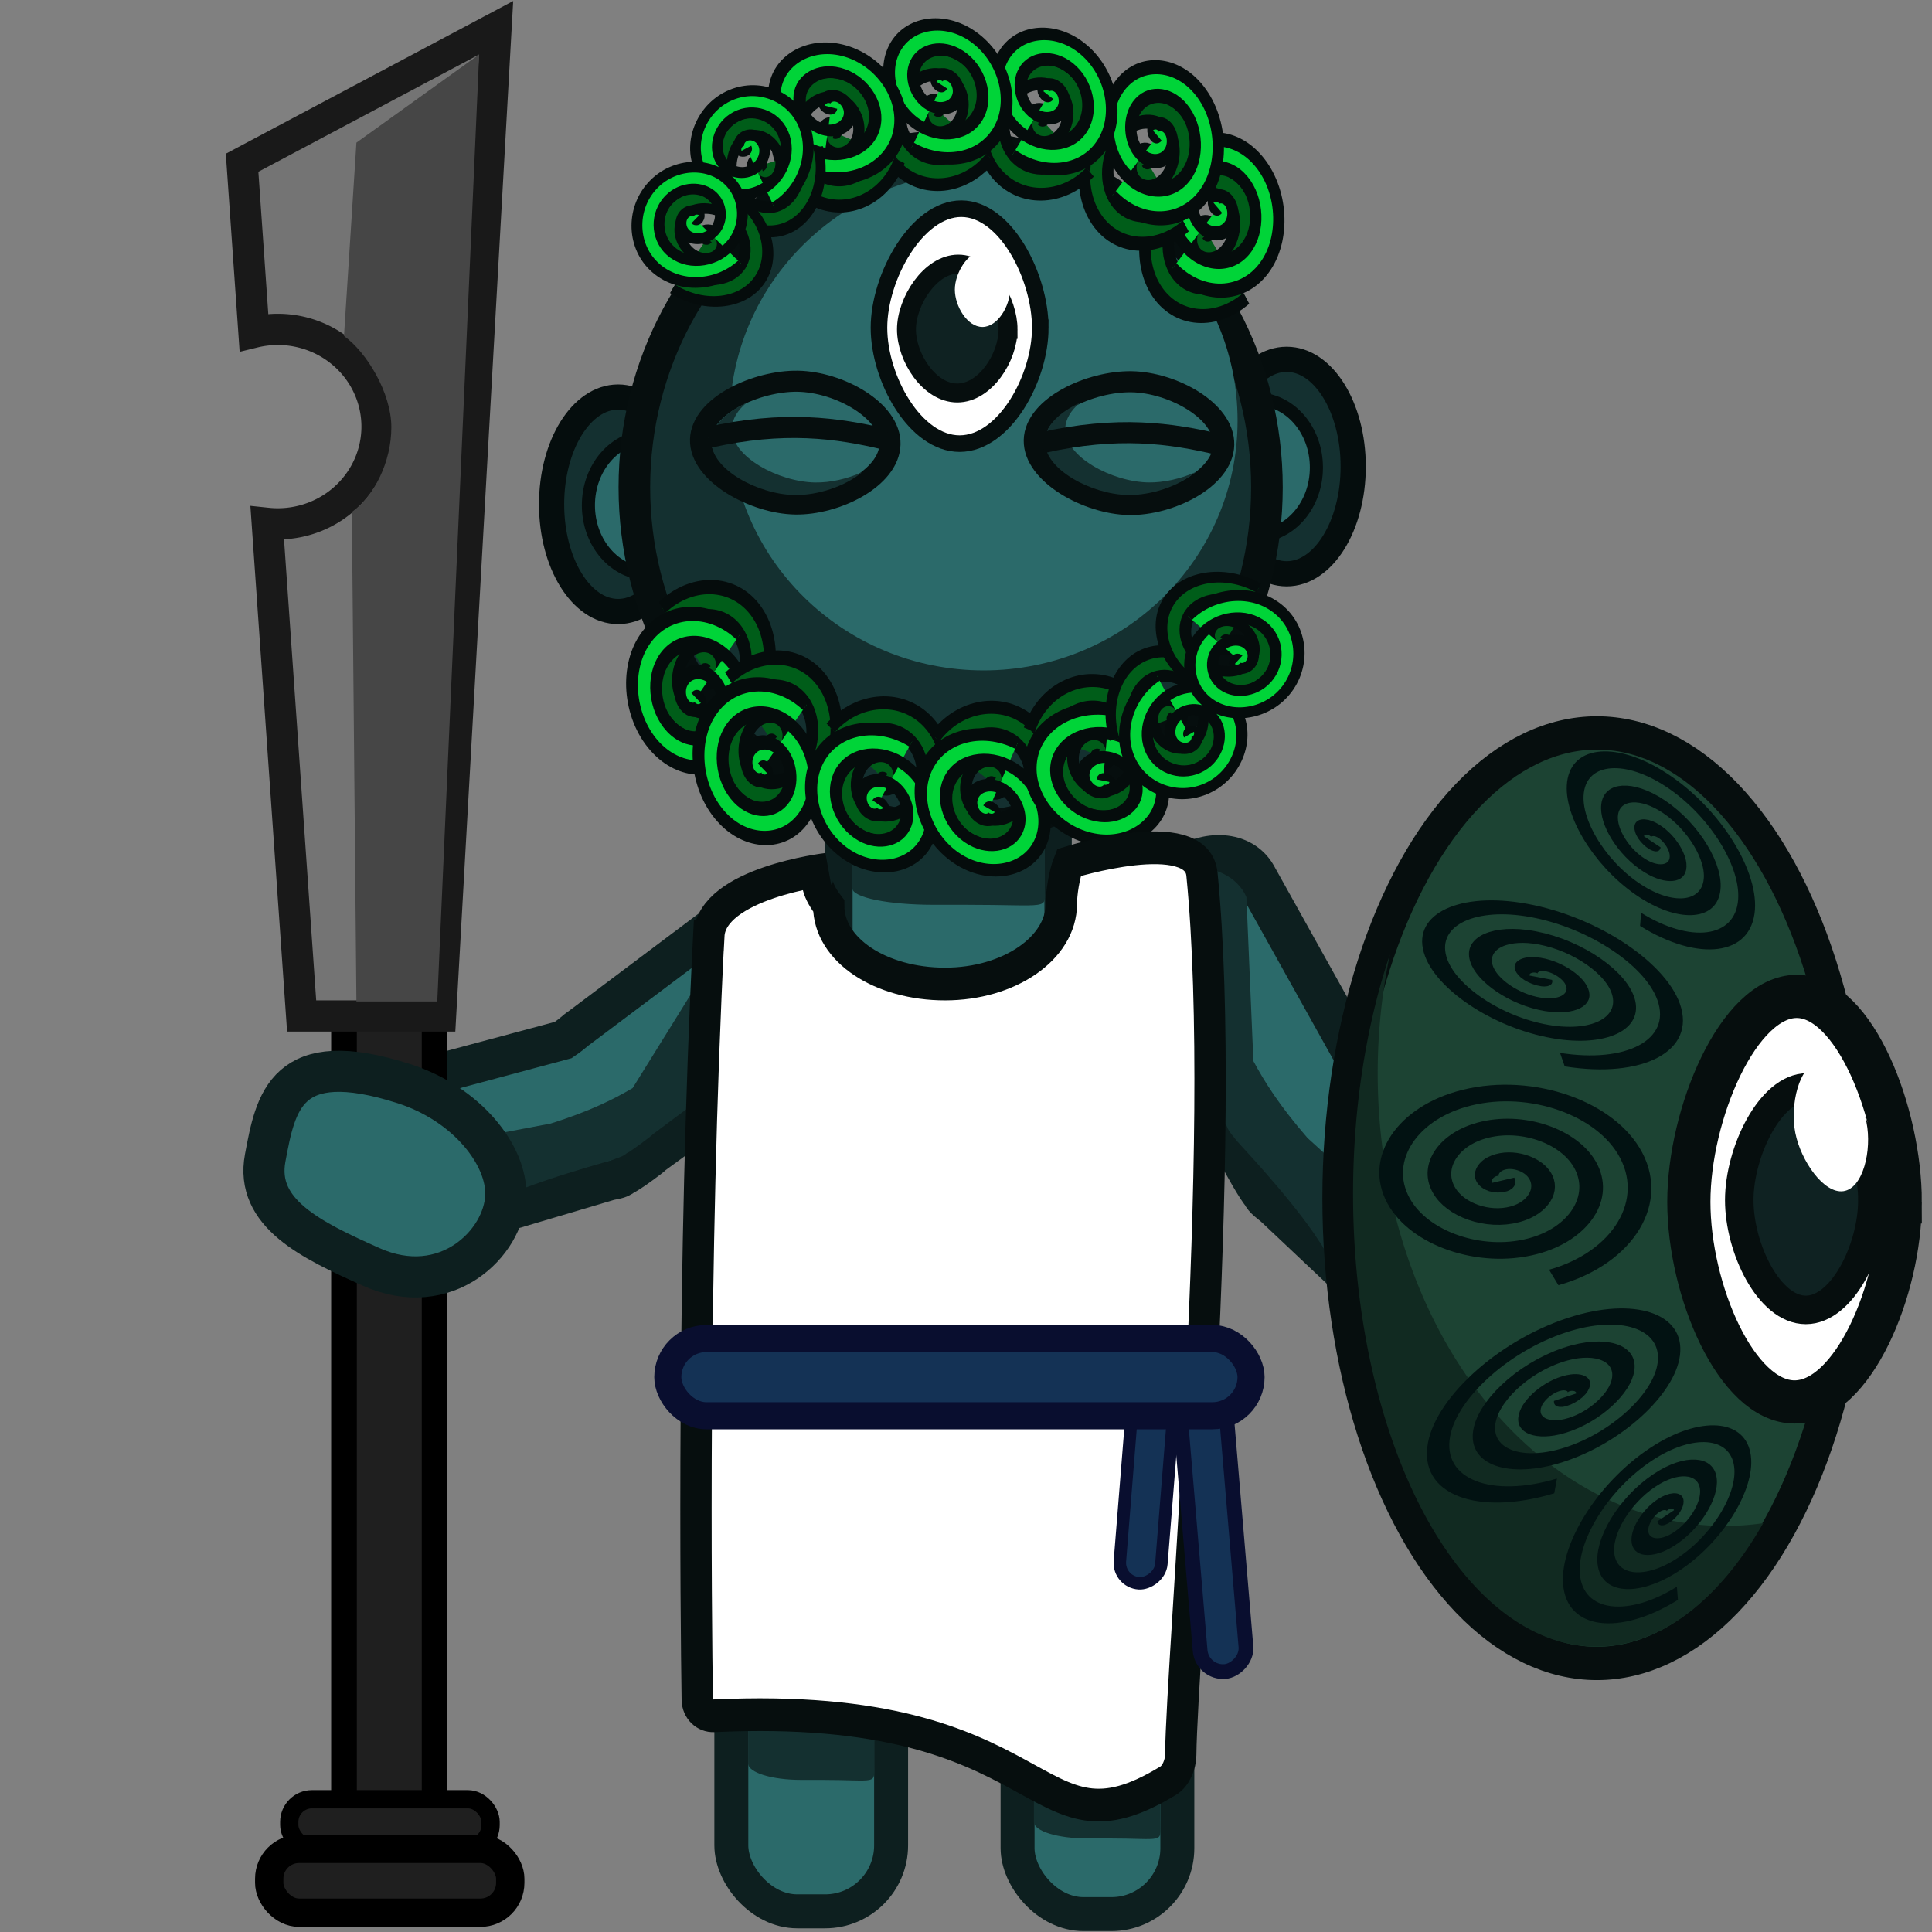 <?xml version="1.0" encoding="UTF-8" standalone="no"?>
<!-- Created with Inkscape (http://www.inkscape.org/) -->

<svg
   width="200"
   height="200"
   viewBox="0 0 52.917 52.917"
   version="1.1"
   id="svg3527"
   inkscape:version="1.4.2 (ebf0e940d0, 2025-05-08)"
   sodipodi:docname="ciclop.svg"
   xmlns:inkscape="http://www.inkscape.org/namespaces/inkscape"
   xmlns:sodipodi="http://sodipodi.sourceforge.net/DTD/sodipodi-0.dtd"
   xmlns="http://www.w3.org/2000/svg"
   xmlns:svg="http://www.w3.org/2000/svg">
  <rect x="0" y="0" width="52.917" height="52.917" fill="#808080" stroke="none"/>
  <sodipodi:namedview
     id="namedview3529"
     pagecolor="#505050"
     bordercolor="#ffffff"
     borderopacity="1"
     inkscape:pageshadow="0"
     inkscape:pageopacity="0"
     inkscape:pagecheckerboard="1"
     inkscape:document-units="mm"
     showgrid="false"
     width="100mm"
     inkscape:zoom="1.7211279"
     inkscape:cx="77.565416"
     inkscape:cy="93.252803"
     inkscape:window-width="1366"
     inkscape:window-height="697"
     inkscape:window-x="0"
     inkscape:window-y="0"
     inkscape:window-maximized="1"
     inkscape:current-layer="layer1"
     inkscape:snap-global="false"
     inkscape:showpageshadow="0"
     inkscape:deskcolor="#505050"
     showguides="true">
    <sodipodi:guide
       position="49.17,83.351"
       orientation="0,-1"
       id="guide68"
       inkscape:locked="false" />
  </sodipodi:namedview>
  <defs
     id="defs3524">
    <inkscape:path-effect
       effect="fillet_chamfer"
       id="path-effect68"
       is_visible="true"
       lpeversion="1"
       nodesatellites_param="F,0,0,1,0,0,0,1 @ F,0,0,1,0,0,0,1 @ F,0,0,1,0,0,0,1 @ F,0,0,1,0,0,0,1 @ F,0,0,1,0,0,0,1 @ F,0,0,1,0,0,0,1 @ F,0,0,1,0,0,0,1 @ F,0,0,1,0,0,0,1 @ F,0,0,1,0,0,0,1"
       radius="0"
       unit="px"
       method="auto"
       mode="F"
       chamfer_steps="1"
       flexible="false"
       use_knot_distance="true"
       apply_no_radius="true"
       apply_with_radius="true"
       only_selected="false"
       hide_knots="false" />
    <inkscape:path-effect
       effect="fillet_chamfer"
       id="path-effect66"
       is_visible="true"
       lpeversion="1"
       nodesatellites_param="F,0,0,1,0,0,0,1 @ F,0,0,1,0,0.449,0,1 @ F,0,0,1,0,0.449,0,1 @ F,0,0,1,0,0,0,1 @ F,0,0,1,0,0,0,1 @ F,0,0,1,0,0,0,1 @ F,0,0,1,0,0,0,1 @ F,0,0,1,0,0,0,1 @ F,0,0,1,0,0,0,1 @ F,0,0,1,0,0,0,1"
       radius="0"
       unit="px"
       method="auto"
       mode="F"
       chamfer_steps="1"
       flexible="false"
       use_knot_distance="true"
       apply_no_radius="true"
       apply_with_radius="true"
       only_selected="false"
       hide_knots="false" />
  </defs>
  <g
     inkscape:label="Camada 1"
     inkscape:groupmode="layer"
     id="layer1">
    <rect
       style="fill:#2b6a6a;fill-opacity:1;stroke:#0d1f1f;stroke-width:0.93;stroke-dasharray:none;stroke-opacity:1"
       id="rect9"
       width="4.376"
       height="13.876"
       x="27.871"
       y="38.551"
       ry="1.806" />
    <path
       id="path4"
       style="fill:#2b6a6a;fill-opacity:1;stroke:#0d1f1f;stroke-width:1.079;stroke-miterlimit:4;stroke-dasharray:none;stroke-opacity:1"
       d="m 22.648,27.073 c 0.062,0.603 -0.099,1.156 -0.456,1.412 l -4.302,3.146 c -0.055,0.07 -0.723,0.553 -0.815,0.574 -0.104,0.104 -0.29,0.106 -0.423,0.146 l -5.645,1.676 C 10.411,34.205 9.789,33.582 9.612,32.632 L 9.477,31.913 C 9.299,30.963 9.637,30.056 10.233,29.879 l 5.191,-1.392 c 0.311,-0.213 0.372,-0.299 0.413,-0.314 l 4.647,-3.489 c 0.519,-0.372 1.252,0.029 1.643,0.9 l 0.296,0.659 c 0.122,0.272 0.195,0.556 0.223,0.83 z"
       sodipodi:nodetypes="cccccccccccccccc" />
    <path
       id="path74"
       style="fill:#143030;fill-opacity:1;stroke:none;stroke-width:0.856;stroke-miterlimit:4;stroke-dasharray:none;stroke-opacity:1"
       d="m 21.98,27.243 c 0.144,0.35 0.06,0.72 -0.259,0.955 l -3.835,2.866 c -0.045,0.055 -0.641,0.496 -0.73,0.53 -0.089,0.086 -0.273,0.129 -0.4,0.183 -4.112,1.162 -3.648,1.532 -5.369,2.28 -0.567,0.241 -1.269,0.004 -1.575,-0.529 L 9.581,33.124 C 9.275,32.59 9.487,31.967 10.053,31.726 l 5.032,-0.953 c 1.074,-0.339 1.722,-0.664 2.242,-0.971 l 2.182,-3.515 c 0.464,-0.341 1.246,-0.264 1.753,0.174 l 0.384,0.331 c 0.158,0.137 0.27,0.292 0.335,0.451 z"
       sodipodi:nodetypes="cccccccccccccccc" />
    <ellipse
       style="fill:#143030;fill-opacity:1;stroke:#050d0d;stroke-width:0.69;stroke-dasharray:none;stroke-opacity:1"
       id="ellipse9"
       cx="16.93"
       cy="13.812"
       rx="1.822"
       ry="2.937" />
    <rect
       style="fill:#2b6a6a;fill-opacity:1;stroke:#0d1f1f;stroke-width:0.749;stroke-opacity:1"
       id="rect1"
       width="6.003"
       height="11.167"
       x="22.978"
       y="17.586" />
    <path
       id="path75"
       style="fill:#143030;stroke-width:0.51"
       d="m 25.56,21.32 h 0.843 c 1.227,0 2.215,0.201 2.215,0.451 v 2.56 c 0,0.605 0.195,0.451 -2.215,0.451 h -0.843 c -1.227,0 -2.215,-0.201 -2.215,-0.451 v -2.56 c 0,-0.25 0.988,-0.451 2.215,-0.451 z"
       sodipodi:nodetypes="sssssssss" />
    <ellipse
       style="fill:#2b6a6a;fill-opacity:1;stroke:#050d0d;stroke-width:0.359;stroke-dasharray:none;stroke-opacity:1"
       id="ellipse27"
       cx="17.752"
       cy="13.839"
       rx="1.636"
       ry="1.875" />
    <g
       id="g32"
       transform="matrix(-1,0,0,1,73.912,-0.272)">
      <ellipse
         style="fill:#143030;fill-opacity:1;stroke:#050d0d;stroke-width:0.69;stroke-dasharray:none;stroke-opacity:1"
         id="ellipse31"
         cx="38.67"
         cy="13.051"
         rx="1.822"
         ry="2.937" />
      <ellipse
         style="fill:#2b6a6a;fill-opacity:1;stroke:#050d0d;stroke-width:0.359;stroke-dasharray:none;stroke-opacity:1"
         id="ellipse32"
         cx="39.492"
         cy="13.078"
         rx="1.636"
         ry="1.875" />
    </g>
    <ellipse
       style="fill:#143030;fill-opacity:1;stroke:#060e0e;stroke-width:0.866;stroke-dasharray:none;stroke-opacity:1"
       id="path2"
       cx="26.038"
       cy="13.348"
       rx="8.663"
       ry="9.346" />
    <ellipse
       style="fill:#2b6a6a;fill-opacity:1;stroke:none;stroke-width:0.555;stroke-dasharray:none;stroke-opacity:1"
       id="path66"
       cx="26.941"
       cy="11.521"
       rx="6.956"
       ry="6.841" />
    <g
       id="g28"
       transform="translate(-0.299,-0.109)">
      <path
         sodipodi:type="spiral"
         style="fill:#005d19;fill-opacity:1;fill-rule:evenodd;stroke:#050c0c;stroke-width:1.165;stroke-dasharray:none;stroke-opacity:1"
         id="path28"
         sodipodi:cx="7.3788824"
         sodipodi:cy="11.990684"
         sodipodi:expansion="1"
         sodipodi:revolution="3"
         sodipodi:radius="7.1775723"
         sodipodi:argument="-18.677364"
         sodipodi:t0="0"
         d="m 7.379,11.991 c 0.355,0.062 0.092,0.508 -0.102,0.589 -0.527,0.219 -1.01,-0.312 -1.076,-0.794 -0.118,-0.862 0.679,-1.533 1.486,-1.563 1.185,-0.044 2.066,1.048 2.05,2.178 -0.022,1.506 -1.417,2.603 -2.87,2.536 C 5.039,14.854 3.725,13.149 3.843,11.376 3.986,9.228 6.001,7.695 8.096,7.866 10.565,8.067 12.318,10.394 12.093,12.811 11.834,15.6 9.194,17.573 6.457,17.294 3.346,16.977 1.152,14.025 1.486,10.966 1.86,7.534 5.126,5.12 8.506,5.509 12.259,5.94 14.894,9.519 14.45,13.221"
         transform="matrix(-0.127,-0.279,-0.247,0.186,23.532,18.321)" />
      <path
         sodipodi:type="spiral"
         style="fill:#00d438;fill-opacity:1;fill-rule:evenodd;stroke:#050c0c;stroke-width:1.165;stroke-dasharray:none;stroke-opacity:1"
         id="path12"
         sodipodi:cx="7.3788824"
         sodipodi:cy="11.990684"
         sodipodi:expansion="1"
         sodipodi:revolution="3"
         sodipodi:radius="7.1775723"
         sodipodi:argument="-18.677364"
         sodipodi:t0="0"
         d="m 7.379,11.991 c 0.355,0.062 0.092,0.508 -0.102,0.589 -0.527,0.219 -1.01,-0.312 -1.076,-0.794 -0.118,-0.862 0.679,-1.533 1.486,-1.563 1.185,-0.044 2.066,1.048 2.05,2.178 -0.022,1.506 -1.417,2.603 -2.87,2.536 C 5.039,14.854 3.725,13.149 3.843,11.376 3.986,9.228 6.001,7.695 8.096,7.866 10.565,8.067 12.318,10.394 12.093,12.811 11.834,15.6 9.194,17.573 6.457,17.294 3.346,16.977 1.152,14.025 1.486,10.966 1.86,7.534 5.126,5.12 8.506,5.509 12.259,5.94 14.894,9.519 14.45,13.221"
         transform="matrix(0.127,-0.279,0.247,0.186,15.466,19.055)" />
    </g>
    <path
       id="path15"
       style="fill:#ffffff;stroke-width:0.454;stroke:#060e0e;stroke-opacity:1;stroke-dasharray:none"
       d="m 28.493,8.977 c 0,1.393 -0.989,3.174 -2.209,3.174 -1.22,-1e-6 -2.209,-1.781 -2.209,-3.174 0,-1.393 1.034,-3.261 2.254,-3.261 1.22,0 2.164,1.868 2.164,3.261 z"
       sodipodi:nodetypes="sssss" />
    <path
       id="path16"
       style="fill:#2b6a6a;fill-opacity:1;stroke:#060e0e;stroke-width:0.577;stroke-opacity:1;stroke-dasharray:none"
       d="m 21.852,10.442 c 1.123,0.019 2.545,0.795 2.525,1.724 -0.019,0.928 -1.472,1.657 -2.595,1.638 -1.123,-0.019 -2.614,-0.831 -2.595,-1.759 0.019,-0.928 1.541,-1.621 2.664,-1.603 z"
       sodipodi:nodetypes="sssss" />
    <path
       id="path18"
       style="fill:#e7f5f5;fill-opacity:1;stroke:none;stroke-width:0.18"
       d="m 27.499,8.665 c 0,0.69 -0.519,1.573 -1.16,1.573 -0.641,0 -1.16,-0.883 -1.16,-1.573 0,-0.69 0.543,-1.616 1.184,-1.616 0.641,0 1.136,0.926 1.136,1.616 z"
       sodipodi:nodetypes="sssss" />
    <path
       id="path19"
       style="fill:#0f2222;fill-opacity:1;stroke:#060e0e;stroke-width:0.519;stroke-dasharray:none;stroke-opacity:1"
       d="m 27.61,9.023 c 0,0.764 -0.623,1.741 -1.391,1.741 -0.768,0 -1.391,-0.977 -1.391,-1.741 0,-0.764 0.651,-1.789 1.419,-1.789 0.768,0 1.363,1.025 1.363,1.789 z"
       sodipodi:nodetypes="sssss" />
    <path
       id="path20"
       style="fill:#ffffff;fill-opacity:1;stroke:none;stroke-width:0.117"
       d="m 27.663,7.933 c 0,0.449 -0.338,1.023 -0.755,1.023 -0.417,0 -0.755,-0.574 -0.755,-1.023 0,-0.449 0.353,-1.051 0.77,-1.051 0.417,0 0.739,0.602 0.739,1.051 z"
       sodipodi:nodetypes="sssss" />
    <g
       id="g31"
       transform="translate(1.522,1.821)">
      <path
         sodipodi:type="spiral"
         style="fill:#005d19;fill-opacity:1;fill-rule:evenodd;stroke:#050c0c;stroke-width:1.165;stroke-dasharray:none;stroke-opacity:1"
         id="path29"
         sodipodi:cx="7.3788824"
         sodipodi:cy="11.990684"
         sodipodi:expansion="1"
         sodipodi:revolution="3"
         sodipodi:radius="7.1775723"
         sodipodi:argument="-18.677364"
         sodipodi:t0="0"
         d="m 7.379,11.991 c 0.355,0.062 0.092,0.508 -0.102,0.589 -0.527,0.219 -1.01,-0.312 -1.076,-0.794 -0.118,-0.862 0.679,-1.533 1.486,-1.563 1.185,-0.044 2.066,1.048 2.05,2.178 -0.022,1.506 -1.417,2.603 -2.87,2.536 C 5.039,14.854 3.725,13.149 3.843,11.376 3.986,9.228 6.001,7.695 8.096,7.866 10.565,8.067 12.318,10.394 12.093,12.811 11.834,15.6 9.194,17.573 6.457,17.294 3.346,16.977 1.152,14.025 1.486,10.966 1.86,7.534 5.126,5.12 8.506,5.509 12.259,5.94 14.894,9.519 14.45,13.221"
         transform="matrix(-0.127,-0.279,-0.247,0.186,23.532,18.321)" />
      <path
         sodipodi:type="spiral"
         style="fill:#00d438;fill-opacity:1;fill-rule:evenodd;stroke:#050c0c;stroke-width:1.165;stroke-dasharray:none;stroke-opacity:1"
         id="path31"
         sodipodi:cx="7.3788824"
         sodipodi:cy="11.990684"
         sodipodi:expansion="1"
         sodipodi:revolution="3"
         sodipodi:radius="7.1775723"
         sodipodi:argument="-18.677364"
         sodipodi:t0="0"
         d="m 7.379,11.991 c 0.355,0.062 0.092,0.508 -0.102,0.589 -0.527,0.219 -1.01,-0.312 -1.076,-0.794 -0.118,-0.862 0.679,-1.533 1.486,-1.563 1.185,-0.044 2.066,1.048 2.05,2.178 -0.022,1.506 -1.417,2.603 -2.87,2.536 C 5.039,14.854 3.725,13.149 3.843,11.376 3.986,9.228 6.001,7.695 8.096,7.866 10.565,8.067 12.318,10.394 12.093,12.811 11.834,15.6 9.194,17.573 6.457,17.294 3.346,16.977 1.152,14.025 1.486,10.966 1.86,7.534 5.126,5.12 8.506,5.509 12.259,5.94 14.894,9.519 14.45,13.221"
         transform="matrix(0.127,-0.279,0.247,0.186,15.466,19.055)" />
    </g>
    <g
       id="g33"
       transform="matrix(0.994,-0.132,0.147,0.891,1.969,7.447)">
      <path
         sodipodi:type="spiral"
         style="fill:#005d19;fill-opacity:1;fill-rule:evenodd;stroke:#050c0c;stroke-width:1.165;stroke-dasharray:none;stroke-opacity:1"
         id="path32"
         sodipodi:cx="7.3788824"
         sodipodi:cy="11.990684"
         sodipodi:expansion="1"
         sodipodi:revolution="3"
         sodipodi:radius="7.1775723"
         sodipodi:argument="-18.677364"
         sodipodi:t0="0"
         d="m 7.379,11.991 c 0.355,0.062 0.092,0.508 -0.102,0.589 -0.527,0.219 -1.01,-0.312 -1.076,-0.794 -0.118,-0.862 0.679,-1.533 1.486,-1.563 1.185,-0.044 2.066,1.048 2.05,2.178 -0.022,1.506 -1.417,2.603 -2.87,2.536 C 5.039,14.854 3.725,13.149 3.843,11.376 3.986,9.228 6.001,7.695 8.096,7.866 10.565,8.067 12.318,10.394 12.093,12.811 11.834,15.6 9.194,17.573 6.457,17.294 3.346,16.977 1.152,14.025 1.486,10.966 1.86,7.534 5.126,5.12 8.506,5.509 12.259,5.94 14.894,9.519 14.45,13.221"
         transform="matrix(-0.127,-0.279,-0.247,0.186,23.532,18.321)" />
      <path
         sodipodi:type="spiral"
         style="fill:#00d438;fill-opacity:1;fill-rule:evenodd;stroke:#050c0c;stroke-width:1.165;stroke-dasharray:none;stroke-opacity:1"
         id="path33"
         sodipodi:cx="7.3788824"
         sodipodi:cy="11.990684"
         sodipodi:expansion="1"
         sodipodi:revolution="3"
         sodipodi:radius="7.1775723"
         sodipodi:argument="-18.677364"
         sodipodi:t0="0"
         d="m 7.379,11.991 c 0.355,0.062 0.092,0.508 -0.102,0.589 -0.527,0.219 -1.01,-0.312 -1.076,-0.794 -0.118,-0.862 0.679,-1.533 1.486,-1.563 1.185,-0.044 2.066,1.048 2.05,2.178 -0.022,1.506 -1.417,2.603 -2.87,2.536 C 5.039,14.854 3.725,13.149 3.843,11.376 3.986,9.228 6.001,7.695 8.096,7.866 10.565,8.067 12.318,10.394 12.093,12.811 11.834,15.6 9.194,17.573 6.457,17.294 3.346,16.977 1.152,14.025 1.486,10.966 1.86,7.534 5.126,5.12 8.506,5.509 12.259,5.94 14.894,9.519 14.45,13.221"
         transform="matrix(0.127,-0.279,0.247,0.186,15.466,19.055)" />
    </g>
    <g
       id="g35"
       transform="matrix(0.978,-0.222,0.228,0.873,3.766,9.666)">
      <path
         sodipodi:type="spiral"
         style="fill:#005d19;fill-opacity:1;fill-rule:evenodd;stroke:#050c0c;stroke-width:1.165;stroke-dasharray:none;stroke-opacity:1"
         id="path34"
         sodipodi:cx="7.3788824"
         sodipodi:cy="11.990684"
         sodipodi:expansion="1"
         sodipodi:revolution="3"
         sodipodi:radius="7.1775723"
         sodipodi:argument="-18.677364"
         sodipodi:t0="0"
         d="m 7.379,11.991 c 0.355,0.062 0.092,0.508 -0.102,0.589 -0.527,0.219 -1.01,-0.312 -1.076,-0.794 -0.118,-0.862 0.679,-1.533 1.486,-1.563 1.185,-0.044 2.066,1.048 2.05,2.178 -0.022,1.506 -1.417,2.603 -2.87,2.536 C 5.039,14.854 3.725,13.149 3.843,11.376 3.986,9.228 6.001,7.695 8.096,7.866 10.565,8.067 12.318,10.394 12.093,12.811 11.834,15.6 9.194,17.573 6.457,17.294 3.346,16.977 1.152,14.025 1.486,10.966 1.86,7.534 5.126,5.12 8.506,5.509 12.259,5.94 14.894,9.519 14.45,13.221"
         transform="matrix(-0.127,-0.279,-0.247,0.186,23.532,18.321)" />
      <path
         sodipodi:type="spiral"
         style="fill:#00d438;fill-opacity:1;fill-rule:evenodd;stroke:#050c0c;stroke-width:1.165;stroke-dasharray:none;stroke-opacity:1"
         id="path35"
         sodipodi:cx="7.3788824"
         sodipodi:cy="11.990684"
         sodipodi:expansion="1"
         sodipodi:revolution="3"
         sodipodi:radius="7.1775723"
         sodipodi:argument="-18.677364"
         sodipodi:t0="0"
         d="m 7.379,11.991 c 0.355,0.062 0.092,0.508 -0.102,0.589 -0.527,0.219 -1.01,-0.312 -1.076,-0.794 -0.118,-0.862 0.679,-1.533 1.486,-1.563 1.185,-0.044 2.066,1.048 2.05,2.178 -0.022,1.506 -1.417,2.603 -2.87,2.536 C 5.039,14.854 3.725,13.149 3.843,11.376 3.986,9.228 6.001,7.695 8.096,7.866 10.565,8.067 12.318,10.394 12.093,12.811 11.834,15.6 9.194,17.573 6.457,17.294 3.346,16.977 1.152,14.025 1.486,10.966 1.86,7.534 5.126,5.12 8.506,5.509 12.259,5.94 14.894,9.519 14.45,13.221"
         transform="matrix(0.127,-0.279,0.247,0.186,15.466,19.055)" />
    </g>
    <path
       id="path5"
       style="fill:#2b6a6a;fill-opacity:1;stroke:#0d1f1f;stroke-width:1.167;stroke-miterlimit:4;stroke-dasharray:none;stroke-opacity:1"
       d="m 31.111,24.858 c -0.327,0.503 -0.404,1.09 -0.15,1.525 l 3.035,5.303 c 0.025,0.095 0.499,0.913 0.584,0.985 0.061,0.154 0.251,0.263 0.37,0.375 l 5.055,4.768 c 0.534,0.503 1.444,0.307 2.041,-0.438 l 0.453,-0.563 c 0.597,-0.746 0.647,-1.752 0.113,-2.255 l -4.714,-4.251 c -0.225,-0.371 -0.25,-0.482 -0.286,-0.52 l -3.239,-5.809 c -0.37,-0.633 -1.297,-0.699 -2.078,-0.149 l -0.592,0.417 c -0.244,0.172 -0.443,0.384 -0.592,0.612 z"
       sodipodi:nodetypes="cccccccccccccccc" />
    <path
       id="path79"
       style="fill:#143030;fill-opacity:1;stroke:none;stroke-width:0.892;stroke-miterlimit:4;stroke-dasharray:none;stroke-opacity:1"
       d="m 31.515,24.17 c -0.296,0.256 -0.404,0.651 -0.24,1.043 l 1.951,4.75 c 0.012,0.076 0.318,0.81 0.379,0.889 0.036,0.129 0.176,0.267 0.26,0.385 3.023,3.28 2.438,3.385 3.576,5.007 0.377,0.529 1.106,0.676 1.633,0.332 l 0.4,-0.26 c 0.527,-0.344 0.647,-1.048 0.269,-1.576 L 35.814,31.17 C 35.042,30.28 34.634,29.628 34.33,29.062 L 34.139,24.572 C 33.901,24.003 33.18,23.662 32.524,23.809 l -0.497,0.111 c -0.205,0.046 -0.378,0.134 -0.513,0.25 z"
       sodipodi:nodetypes="cccccccccccccccc" />
    <g
       id="g37"
       transform="matrix(0.858,-0.518,0.491,0.757,4.156,16.859)">
      <path
         sodipodi:type="spiral"
         style="fill:#005d19;fill-opacity:1;fill-rule:evenodd;stroke:#050c0c;stroke-width:1.165;stroke-dasharray:none;stroke-opacity:1"
         id="path36"
         sodipodi:cx="7.3788824"
         sodipodi:cy="11.990684"
         sodipodi:expansion="1"
         sodipodi:revolution="3"
         sodipodi:radius="7.1775723"
         sodipodi:argument="-18.677364"
         sodipodi:t0="0"
         d="m 7.379,11.991 c 0.355,0.062 0.092,0.508 -0.102,0.589 -0.527,0.219 -1.01,-0.312 -1.076,-0.794 -0.118,-0.862 0.679,-1.533 1.486,-1.563 1.185,-0.044 2.066,1.048 2.05,2.178 -0.022,1.506 -1.417,2.603 -2.87,2.536 C 5.039,14.854 3.725,13.149 3.843,11.376 3.986,9.228 6.001,7.695 8.096,7.866 10.565,8.067 12.318,10.394 12.093,12.811 11.834,15.6 9.194,17.573 6.457,17.294 3.346,16.977 1.152,14.025 1.486,10.966 1.86,7.534 5.126,5.12 8.506,5.509 12.259,5.94 14.894,9.519 14.45,13.221"
         transform="matrix(-0.127,-0.279,-0.247,0.186,23.532,18.321)" />
      <path
         sodipodi:type="spiral"
         style="fill:#00d438;fill-opacity:1;fill-rule:evenodd;stroke:#050c0c;stroke-width:1.165;stroke-dasharray:none;stroke-opacity:1"
         id="path37"
         sodipodi:cx="7.3788824"
         sodipodi:cy="11.990684"
         sodipodi:expansion="1"
         sodipodi:revolution="3"
         sodipodi:radius="7.1775723"
         sodipodi:argument="-18.677364"
         sodipodi:t0="0"
         d="m 7.379,11.991 c 0.355,0.062 0.092,0.508 -0.102,0.589 -0.527,0.219 -1.01,-0.312 -1.076,-0.794 -0.118,-0.862 0.679,-1.533 1.486,-1.563 1.185,-0.044 2.066,1.048 2.05,2.178 -0.022,1.506 -1.417,2.603 -2.87,2.536 C 5.039,14.854 3.725,13.149 3.843,11.376 3.986,9.228 6.001,7.695 8.096,7.866 10.565,8.067 12.318,10.394 12.093,12.811 11.834,15.6 9.194,17.573 6.457,17.294 3.346,16.977 1.152,14.025 1.486,10.966 1.86,7.534 5.126,5.12 8.506,5.509 12.259,5.94 14.894,9.519 14.45,13.221"
         transform="matrix(0.127,-0.279,0.247,0.186,15.466,19.055)" />
    </g>
    <g
       id="g39"
       transform="matrix(0.301,-0.913,0.709,0.292,13.105,32.188)">
      <path
         sodipodi:type="spiral"
         style="fill:#005d19;fill-opacity:1;fill-rule:evenodd;stroke:#050c0c;stroke-width:1.165;stroke-dasharray:none;stroke-opacity:1"
         id="path38"
         sodipodi:cx="7.3788824"
         sodipodi:cy="11.990684"
         sodipodi:expansion="1"
         sodipodi:revolution="3"
         sodipodi:radius="7.1775723"
         sodipodi:argument="-18.677364"
         sodipodi:t0="0"
         d="m 7.379,11.991 c 0.355,0.062 0.092,0.508 -0.102,0.589 -0.527,0.219 -1.01,-0.312 -1.076,-0.794 -0.118,-0.862 0.679,-1.533 1.486,-1.563 1.185,-0.044 2.066,1.048 2.05,2.178 -0.022,1.506 -1.417,2.603 -2.87,2.536 C 5.039,14.854 3.725,13.149 3.843,11.376 3.986,9.228 6.001,7.695 8.096,7.866 10.565,8.067 12.318,10.394 12.093,12.811 11.834,15.6 9.194,17.573 6.457,17.294 3.346,16.977 1.152,14.025 1.486,10.966 1.86,7.534 5.126,5.12 8.506,5.509 12.259,5.94 14.894,9.519 14.45,13.221"
         transform="matrix(-0.127,-0.279,-0.247,0.186,23.532,18.321)" />
      <path
         sodipodi:type="spiral"
         style="fill:#00d438;fill-opacity:1;fill-rule:evenodd;stroke:#050c0c;stroke-width:1.165;stroke-dasharray:none;stroke-opacity:1"
         id="path39"
         sodipodi:cx="7.3788824"
         sodipodi:cy="11.990684"
         sodipodi:expansion="1"
         sodipodi:revolution="3"
         sodipodi:radius="7.1775723"
         sodipodi:argument="-18.677364"
         sodipodi:t0="0"
         d="m 7.379,11.991 c 0.355,0.062 0.092,0.508 -0.102,0.589 -0.527,0.219 -1.01,-0.312 -1.076,-0.794 -0.118,-0.862 0.679,-1.533 1.486,-1.563 1.185,-0.044 2.066,1.048 2.05,2.178 -0.022,1.506 -1.417,2.603 -2.87,2.536 C 5.039,14.854 3.725,13.149 3.843,11.376 3.986,9.228 6.001,7.695 8.096,7.866 10.565,8.067 12.318,10.394 12.093,12.811 11.834,15.6 9.194,17.573 6.457,17.294 3.346,16.977 1.152,14.025 1.486,10.966 1.86,7.534 5.126,5.12 8.506,5.509 12.259,5.94 14.894,9.519 14.45,13.221"
         transform="matrix(0.127,-0.279,0.247,0.186,15.466,19.055)" />
    </g>
    <g
       id="g41"
       transform="matrix(-0.956,0.105,0.138,0.754,49.785,1.54)">
      <path
         sodipodi:type="spiral"
         style="fill:#005d19;fill-opacity:1;fill-rule:evenodd;stroke:#050c0c;stroke-width:1.165;stroke-dasharray:none;stroke-opacity:1"
         id="path40"
         sodipodi:cx="7.3788824"
         sodipodi:cy="11.990684"
         sodipodi:expansion="1"
         sodipodi:revolution="3"
         sodipodi:radius="7.1775723"
         sodipodi:argument="-18.677364"
         sodipodi:t0="0"
         d="m 7.379,11.991 c 0.355,0.062 0.092,0.508 -0.102,0.589 -0.527,0.219 -1.01,-0.312 -1.076,-0.794 -0.118,-0.862 0.679,-1.533 1.486,-1.563 1.185,-0.044 2.066,1.048 2.05,2.178 -0.022,1.506 -1.417,2.603 -2.87,2.536 C 5.039,14.854 3.725,13.149 3.843,11.376 3.986,9.228 6.001,7.695 8.096,7.866 10.565,8.067 12.318,10.394 12.093,12.811 11.834,15.6 9.194,17.573 6.457,17.294 3.346,16.977 1.152,14.025 1.486,10.966 1.86,7.534 5.126,5.12 8.506,5.509 12.259,5.94 14.894,9.519 14.45,13.221"
         transform="matrix(-0.127,-0.279,-0.247,0.186,23.532,18.321)" />
      <path
         sodipodi:type="spiral"
         style="fill:#00d438;fill-opacity:1;fill-rule:evenodd;stroke:#050c0c;stroke-width:1.165;stroke-dasharray:none;stroke-opacity:1"
         id="path41"
         sodipodi:cx="7.3788824"
         sodipodi:cy="11.990684"
         sodipodi:expansion="1"
         sodipodi:revolution="3"
         sodipodi:radius="7.1775723"
         sodipodi:argument="-18.677364"
         sodipodi:t0="0"
         d="m 7.379,11.991 c 0.355,0.062 0.092,0.508 -0.102,0.589 -0.527,0.219 -1.01,-0.312 -1.076,-0.794 -0.118,-0.862 0.679,-1.533 1.486,-1.563 1.185,-0.044 2.066,1.048 2.05,2.178 -0.022,1.506 -1.417,2.603 -2.87,2.536 C 5.039,14.854 3.725,13.149 3.843,11.376 3.986,9.228 6.001,7.695 8.096,7.866 10.565,8.067 12.318,10.394 12.093,12.811 11.834,15.6 9.194,17.573 6.457,17.294 3.346,16.977 1.152,14.025 1.486,10.966 1.86,7.534 5.126,5.12 8.506,5.509 12.259,5.94 14.894,9.519 14.45,13.221"
         transform="matrix(0.127,-0.279,0.247,0.186,15.466,19.055)" />
    </g>
    <g
       id="g56"
       transform="matrix(-0.96,-0.048,0.047,-0.981,65.005,20.624)">
      <g
         id="g43"
         transform="translate(14.267,-5.652)">
        <path
           sodipodi:type="spiral"
           style="fill:#005d19;fill-opacity:1;fill-rule:evenodd;stroke:#050c0c;stroke-width:1.165;stroke-dasharray:none;stroke-opacity:1"
           id="path42"
           sodipodi:cx="7.3788824"
           sodipodi:cy="11.990684"
           sodipodi:expansion="1"
           sodipodi:revolution="3"
           sodipodi:radius="7.1775723"
           sodipodi:argument="-18.677364"
           sodipodi:t0="0"
           d="m 7.379,11.991 c 0.355,0.062 0.092,0.508 -0.102,0.589 -0.527,0.219 -1.01,-0.312 -1.076,-0.794 -0.118,-0.862 0.679,-1.533 1.486,-1.563 1.185,-0.044 2.066,1.048 2.05,2.178 -0.022,1.506 -1.417,2.603 -2.87,2.536 C 5.039,14.854 3.725,13.149 3.843,11.376 3.986,9.228 6.001,7.695 8.096,7.866 10.565,8.067 12.318,10.394 12.093,12.811 11.834,15.6 9.194,17.573 6.457,17.294 3.346,16.977 1.152,14.025 1.486,10.966 1.86,7.534 5.126,5.12 8.506,5.509 12.259,5.94 14.894,9.519 14.45,13.221"
           transform="matrix(-0.127,-0.279,-0.247,0.186,23.532,18.321)" />
        <path
           sodipodi:type="spiral"
           style="fill:#00d438;fill-opacity:1;fill-rule:evenodd;stroke:#050c0c;stroke-width:1.165;stroke-dasharray:none;stroke-opacity:1"
           id="path43"
           sodipodi:cx="7.3788824"
           sodipodi:cy="11.990684"
           sodipodi:expansion="1"
           sodipodi:revolution="3"
           sodipodi:radius="7.1775723"
           sodipodi:argument="-18.677364"
           sodipodi:t0="0"
           d="m 7.379,11.991 c 0.355,0.062 0.092,0.508 -0.102,0.589 -0.527,0.219 -1.01,-0.312 -1.076,-0.794 -0.118,-0.862 0.679,-1.533 1.486,-1.563 1.185,-0.044 2.066,1.048 2.05,2.178 -0.022,1.506 -1.417,2.603 -2.87,2.536 C 5.039,14.854 3.725,13.149 3.843,11.376 3.986,9.228 6.001,7.695 8.096,7.866 10.565,8.067 12.318,10.394 12.093,12.811 11.834,15.6 9.194,17.573 6.457,17.294 3.346,16.977 1.152,14.025 1.486,10.966 1.86,7.534 5.126,5.12 8.506,5.509 12.259,5.94 14.894,9.519 14.45,13.221"
           transform="matrix(0.127,-0.279,0.247,0.186,15.466,19.055)" />
      </g>
      <g
         id="g45"
         transform="translate(16.088,-3.723)">
        <path
           sodipodi:type="spiral"
           style="fill:#005d19;fill-opacity:1;fill-rule:evenodd;stroke:#050c0c;stroke-width:1.165;stroke-dasharray:none;stroke-opacity:1"
           id="path44"
           sodipodi:cx="7.3788824"
           sodipodi:cy="11.990684"
           sodipodi:expansion="1"
           sodipodi:revolution="3"
           sodipodi:radius="7.1775723"
           sodipodi:argument="-18.677364"
           sodipodi:t0="0"
           d="m 7.379,11.991 c 0.355,0.062 0.092,0.508 -0.102,0.589 -0.527,0.219 -1.01,-0.312 -1.076,-0.794 -0.118,-0.862 0.679,-1.533 1.486,-1.563 1.185,-0.044 2.066,1.048 2.05,2.178 -0.022,1.506 -1.417,2.603 -2.87,2.536 C 5.039,14.854 3.725,13.149 3.843,11.376 3.986,9.228 6.001,7.695 8.096,7.866 10.565,8.067 12.318,10.394 12.093,12.811 11.834,15.6 9.194,17.573 6.457,17.294 3.346,16.977 1.152,14.025 1.486,10.966 1.86,7.534 5.126,5.12 8.506,5.509 12.259,5.94 14.894,9.519 14.45,13.221"
           transform="matrix(-0.127,-0.279,-0.247,0.186,23.532,18.321)" />
        <path
           sodipodi:type="spiral"
           style="fill:#00d438;fill-opacity:1;fill-rule:evenodd;stroke:#050c0c;stroke-width:1.165;stroke-dasharray:none;stroke-opacity:1"
           id="path45"
           sodipodi:cx="7.3788824"
           sodipodi:cy="11.990684"
           sodipodi:expansion="1"
           sodipodi:revolution="3"
           sodipodi:radius="7.1775723"
           sodipodi:argument="-18.677364"
           sodipodi:t0="0"
           d="m 7.379,11.991 c 0.355,0.062 0.092,0.508 -0.102,0.589 -0.527,0.219 -1.01,-0.312 -1.076,-0.794 -0.118,-0.862 0.679,-1.533 1.486,-1.563 1.185,-0.044 2.066,1.048 2.05,2.178 -0.022,1.506 -1.417,2.603 -2.87,2.536 C 5.039,14.854 3.725,13.149 3.843,11.376 3.986,9.228 6.001,7.695 8.096,7.866 10.565,8.067 12.318,10.394 12.093,12.811 11.834,15.6 9.194,17.573 6.457,17.294 3.346,16.977 1.152,14.025 1.486,10.966 1.86,7.534 5.126,5.12 8.506,5.509 12.259,5.94 14.894,9.519 14.45,13.221"
           transform="matrix(0.127,-0.279,0.247,0.186,15.466,19.055)" />
      </g>
      <g
         id="g47"
         transform="matrix(0.994,-0.132,0.147,0.891,16.535,1.903)">
        <path
           sodipodi:type="spiral"
           style="fill:#005d19;fill-opacity:1;fill-rule:evenodd;stroke:#050c0c;stroke-width:1.165;stroke-dasharray:none;stroke-opacity:1"
           id="path46"
           sodipodi:cx="7.3788824"
           sodipodi:cy="11.990684"
           sodipodi:expansion="1"
           sodipodi:revolution="3"
           sodipodi:radius="7.1775723"
           sodipodi:argument="-18.677364"
           sodipodi:t0="0"
           d="m 7.379,11.991 c 0.355,0.062 0.092,0.508 -0.102,0.589 -0.527,0.219 -1.01,-0.312 -1.076,-0.794 -0.118,-0.862 0.679,-1.533 1.486,-1.563 1.185,-0.044 2.066,1.048 2.05,2.178 -0.022,1.506 -1.417,2.603 -2.87,2.536 C 5.039,14.854 3.725,13.149 3.843,11.376 3.986,9.228 6.001,7.695 8.096,7.866 10.565,8.067 12.318,10.394 12.093,12.811 11.834,15.6 9.194,17.573 6.457,17.294 3.346,16.977 1.152,14.025 1.486,10.966 1.86,7.534 5.126,5.12 8.506,5.509 12.259,5.94 14.894,9.519 14.45,13.221"
           transform="matrix(-0.127,-0.279,-0.247,0.186,23.532,18.321)" />
        <path
           sodipodi:type="spiral"
           style="fill:#00d438;fill-opacity:1;fill-rule:evenodd;stroke:#050c0c;stroke-width:1.165;stroke-dasharray:none;stroke-opacity:1"
           id="path47"
           sodipodi:cx="7.3788824"
           sodipodi:cy="11.990684"
           sodipodi:expansion="1"
           sodipodi:revolution="3"
           sodipodi:radius="7.1775723"
           sodipodi:argument="-18.677364"
           sodipodi:t0="0"
           d="m 7.379,11.991 c 0.355,0.062 0.092,0.508 -0.102,0.589 -0.527,0.219 -1.01,-0.312 -1.076,-0.794 -0.118,-0.862 0.679,-1.533 1.486,-1.563 1.185,-0.044 2.066,1.048 2.05,2.178 -0.022,1.506 -1.417,2.603 -2.87,2.536 C 5.039,14.854 3.725,13.149 3.843,11.376 3.986,9.228 6.001,7.695 8.096,7.866 10.565,8.067 12.318,10.394 12.093,12.811 11.834,15.6 9.194,17.573 6.457,17.294 3.346,16.977 1.152,14.025 1.486,10.966 1.86,7.534 5.126,5.12 8.506,5.509 12.259,5.94 14.894,9.519 14.45,13.221"
           transform="matrix(0.127,-0.279,0.247,0.186,15.466,19.055)" />
      </g>
      <g
         id="g49"
         transform="matrix(0.978,-0.222,0.228,0.873,18.332,4.123)">
        <path
           sodipodi:type="spiral"
           style="fill:#005d19;fill-opacity:1;fill-rule:evenodd;stroke:#050c0c;stroke-width:1.165;stroke-dasharray:none;stroke-opacity:1"
           id="path48"
           sodipodi:cx="7.3788824"
           sodipodi:cy="11.990684"
           sodipodi:expansion="1"
           sodipodi:revolution="3"
           sodipodi:radius="7.1775723"
           sodipodi:argument="-18.677364"
           sodipodi:t0="0"
           d="m 7.379,11.991 c 0.355,0.062 0.092,0.508 -0.102,0.589 -0.527,0.219 -1.01,-0.312 -1.076,-0.794 -0.118,-0.862 0.679,-1.533 1.486,-1.563 1.185,-0.044 2.066,1.048 2.05,2.178 -0.022,1.506 -1.417,2.603 -2.87,2.536 C 5.039,14.854 3.725,13.149 3.843,11.376 3.986,9.228 6.001,7.695 8.096,7.866 10.565,8.067 12.318,10.394 12.093,12.811 11.834,15.6 9.194,17.573 6.457,17.294 3.346,16.977 1.152,14.025 1.486,10.966 1.86,7.534 5.126,5.12 8.506,5.509 12.259,5.94 14.894,9.519 14.45,13.221"
           transform="matrix(-0.127,-0.279,-0.247,0.186,23.532,18.321)" />
        <path
           sodipodi:type="spiral"
           style="fill:#00d438;fill-opacity:1;fill-rule:evenodd;stroke:#050c0c;stroke-width:1.165;stroke-dasharray:none;stroke-opacity:1"
           id="path49"
           sodipodi:cx="7.3788824"
           sodipodi:cy="11.990684"
           sodipodi:expansion="1"
           sodipodi:revolution="3"
           sodipodi:radius="7.1775723"
           sodipodi:argument="-18.677364"
           sodipodi:t0="0"
           d="m 7.379,11.991 c 0.355,0.062 0.092,0.508 -0.102,0.589 -0.527,0.219 -1.01,-0.312 -1.076,-0.794 -0.118,-0.862 0.679,-1.533 1.486,-1.563 1.185,-0.044 2.066,1.048 2.05,2.178 -0.022,1.506 -1.417,2.603 -2.87,2.536 C 5.039,14.854 3.725,13.149 3.843,11.376 3.986,9.228 6.001,7.695 8.096,7.866 10.565,8.067 12.318,10.394 12.093,12.811 11.834,15.6 9.194,17.573 6.457,17.294 3.346,16.977 1.152,14.025 1.486,10.966 1.86,7.534 5.126,5.12 8.506,5.509 12.259,5.94 14.894,9.519 14.45,13.221"
           transform="matrix(0.127,-0.279,0.247,0.186,15.466,19.055)" />
      </g>
      <g
         id="g51"
         transform="matrix(0.858,-0.518,0.491,0.757,18.722,11.315)">
        <path
           sodipodi:type="spiral"
           style="fill:#005d19;fill-opacity:1;fill-rule:evenodd;stroke:#050c0c;stroke-width:1.165;stroke-dasharray:none;stroke-opacity:1"
           id="path50"
           sodipodi:cx="7.3788824"
           sodipodi:cy="11.990684"
           sodipodi:expansion="1"
           sodipodi:revolution="3"
           sodipodi:radius="7.1775723"
           sodipodi:argument="-18.677364"
           sodipodi:t0="0"
           d="m 7.379,11.991 c 0.355,0.062 0.092,0.508 -0.102,0.589 -0.527,0.219 -1.01,-0.312 -1.076,-0.794 -0.118,-0.862 0.679,-1.533 1.486,-1.563 1.185,-0.044 2.066,1.048 2.05,2.178 -0.022,1.506 -1.417,2.603 -2.87,2.536 C 5.039,14.854 3.725,13.149 3.843,11.376 3.986,9.228 6.001,7.695 8.096,7.866 10.565,8.067 12.318,10.394 12.093,12.811 11.834,15.6 9.194,17.573 6.457,17.294 3.346,16.977 1.152,14.025 1.486,10.966 1.86,7.534 5.126,5.12 8.506,5.509 12.259,5.94 14.894,9.519 14.45,13.221"
           transform="matrix(-0.127,-0.279,-0.247,0.186,23.532,18.321)" />
        <path
           sodipodi:type="spiral"
           style="fill:#00d438;fill-opacity:1;fill-rule:evenodd;stroke:#050c0c;stroke-width:1.165;stroke-dasharray:none;stroke-opacity:1"
           id="path51"
           sodipodi:cx="7.3788824"
           sodipodi:cy="11.990684"
           sodipodi:expansion="1"
           sodipodi:revolution="3"
           sodipodi:radius="7.1775723"
           sodipodi:argument="-18.677364"
           sodipodi:t0="0"
           d="m 7.379,11.991 c 0.355,0.062 0.092,0.508 -0.102,0.589 -0.527,0.219 -1.01,-0.312 -1.076,-0.794 -0.118,-0.862 0.679,-1.533 1.486,-1.563 1.185,-0.044 2.066,1.048 2.05,2.178 -0.022,1.506 -1.417,2.603 -2.87,2.536 C 5.039,14.854 3.725,13.149 3.843,11.376 3.986,9.228 6.001,7.695 8.096,7.866 10.565,8.067 12.318,10.394 12.093,12.811 11.834,15.6 9.194,17.573 6.457,17.294 3.346,16.977 1.152,14.025 1.486,10.966 1.86,7.534 5.126,5.12 8.506,5.509 12.259,5.94 14.894,9.519 14.45,13.221"
           transform="matrix(0.127,-0.279,0.247,0.186,15.466,19.055)" />
      </g>
      <g
         id="g53"
         transform="matrix(0.301,-0.913,0.709,0.292,27.671,26.644)">
        <path
           sodipodi:type="spiral"
           style="fill:#005d19;fill-opacity:1;fill-rule:evenodd;stroke:#050c0c;stroke-width:1.165;stroke-dasharray:none;stroke-opacity:1"
           id="path52"
           sodipodi:cx="7.3788824"
           sodipodi:cy="11.990684"
           sodipodi:expansion="1"
           sodipodi:revolution="3"
           sodipodi:radius="7.1775723"
           sodipodi:argument="-18.677364"
           sodipodi:t0="0"
           d="m 7.379,11.991 c 0.355,0.062 0.092,0.508 -0.102,0.589 -0.527,0.219 -1.01,-0.312 -1.076,-0.794 -0.118,-0.862 0.679,-1.533 1.486,-1.563 1.185,-0.044 2.066,1.048 2.05,2.178 -0.022,1.506 -1.417,2.603 -2.87,2.536 C 5.039,14.854 3.725,13.149 3.843,11.376 3.986,9.228 6.001,7.695 8.096,7.866 10.565,8.067 12.318,10.394 12.093,12.811 11.834,15.6 9.194,17.573 6.457,17.294 3.346,16.977 1.152,14.025 1.486,10.966 1.86,7.534 5.126,5.12 8.506,5.509 12.259,5.94 14.894,9.519 14.45,13.221"
           transform="matrix(-0.127,-0.279,-0.247,0.186,23.532,18.321)" />
        <path
           sodipodi:type="spiral"
           style="fill:#00d438;fill-opacity:1;fill-rule:evenodd;stroke:#050c0c;stroke-width:1.165;stroke-dasharray:none;stroke-opacity:1"
           id="path53"
           sodipodi:cx="7.3788824"
           sodipodi:cy="11.990684"
           sodipodi:expansion="1"
           sodipodi:revolution="3"
           sodipodi:radius="7.1775723"
           sodipodi:argument="-18.677364"
           sodipodi:t0="0"
           d="m 7.379,11.991 c 0.355,0.062 0.092,0.508 -0.102,0.589 -0.527,0.219 -1.01,-0.312 -1.076,-0.794 -0.118,-0.862 0.679,-1.533 1.486,-1.563 1.185,-0.044 2.066,1.048 2.05,2.178 -0.022,1.506 -1.417,2.603 -2.87,2.536 C 5.039,14.854 3.725,13.149 3.843,11.376 3.986,9.228 6.001,7.695 8.096,7.866 10.565,8.067 12.318,10.394 12.093,12.811 11.834,15.6 9.194,17.573 6.457,17.294 3.346,16.977 1.152,14.025 1.486,10.966 1.86,7.534 5.126,5.12 8.506,5.509 12.259,5.94 14.894,9.519 14.45,13.221"
           transform="matrix(0.127,-0.279,0.247,0.186,15.466,19.055)" />
      </g>
      <g
         id="g55"
         transform="matrix(-0.956,0.105,0.138,0.754,64.351,-4.003)">
        <path
           sodipodi:type="spiral"
           style="fill:#005d19;fill-opacity:1;fill-rule:evenodd;stroke:#050c0c;stroke-width:1.165;stroke-dasharray:none;stroke-opacity:1"
           id="path54"
           sodipodi:cx="7.3788824"
           sodipodi:cy="11.990684"
           sodipodi:expansion="1"
           sodipodi:revolution="3"
           sodipodi:radius="7.1775723"
           sodipodi:argument="-18.677364"
           sodipodi:t0="0"
           d="m 7.379,11.991 c 0.355,0.062 0.092,0.508 -0.102,0.589 -0.527,0.219 -1.01,-0.312 -1.076,-0.794 -0.118,-0.862 0.679,-1.533 1.486,-1.563 1.185,-0.044 2.066,1.048 2.05,2.178 -0.022,1.506 -1.417,2.603 -2.87,2.536 C 5.039,14.854 3.725,13.149 3.843,11.376 3.986,9.228 6.001,7.695 8.096,7.866 10.565,8.067 12.318,10.394 12.093,12.811 11.834,15.6 9.194,17.573 6.457,17.294 3.346,16.977 1.152,14.025 1.486,10.966 1.86,7.534 5.126,5.12 8.506,5.509 12.259,5.94 14.894,9.519 14.45,13.221"
           transform="matrix(-0.127,-0.279,-0.247,0.186,23.532,18.321)" />
        <path
           sodipodi:type="spiral"
           style="fill:#00d438;fill-opacity:1;fill-rule:evenodd;stroke:#050c0c;stroke-width:1.165;stroke-dasharray:none;stroke-opacity:1"
           id="path55"
           sodipodi:cx="7.3788824"
           sodipodi:cy="11.990684"
           sodipodi:expansion="1"
           sodipodi:revolution="3"
           sodipodi:radius="7.1775723"
           sodipodi:argument="-18.677364"
           sodipodi:t0="0"
           d="m 7.379,11.991 c 0.355,0.062 0.092,0.508 -0.102,0.589 -0.527,0.219 -1.01,-0.312 -1.076,-0.794 -0.118,-0.862 0.679,-1.533 1.486,-1.563 1.185,-0.044 2.066,1.048 2.05,2.178 -0.022,1.506 -1.417,2.603 -2.87,2.536 C 5.039,14.854 3.725,13.149 3.843,11.376 3.986,9.228 6.001,7.695 8.096,7.866 10.565,8.067 12.318,10.394 12.093,12.811 11.834,15.6 9.194,17.573 6.457,17.294 3.346,16.977 1.152,14.025 1.486,10.966 1.86,7.534 5.126,5.12 8.506,5.509 12.259,5.94 14.894,9.519 14.45,13.221"
           transform="matrix(0.127,-0.279,0.247,0.186,15.466,19.055)" />
      </g>
    </g>
    <rect
       style="fill:#2b6a6a;fill-opacity:1;stroke:#0d1f1f;stroke-width:0.93;stroke-dasharray:none;stroke-opacity:1"
       id="rect63"
       width="4.376"
       height="13.876"
       x="20.031"
       y="38.475"
       ry="1.806" />
    <path
       id="rect10"
       style="fill:#143030;stroke-width:0.413"
       d="m 21.942,45.289 h 0.552 c 0.804,0 1.451,0.201 1.451,0.451 v 2.56 c 0,0.605 0.128,0.451 -1.451,0.451 h -0.552 c -0.804,0 -1.451,-0.201 -1.451,-0.451 v -2.56 c 0,-0.25 0.647,-0.451 1.451,-0.451 z"
       sodipodi:nodetypes="sssssssss" />
    <path
       id="path21"
       style="fill:#143030;stroke-width:0.413"
       d="m 29.775,46.893 h 0.554 c 0.807,0 1.456,0.201 1.456,0.451 v 2.56 c 0,0.605 0.128,0.451 -1.456,0.451 h -0.554 c -0.807,0 -1.456,-0.201 -1.456,-0.451 v -2.56 c 0,-0.25 0.65,-0.451 1.456,-0.451 z"
       sodipodi:nodetypes="sssssssss" />
    <path
       id="rect56"
       style="fill:#ffffff;fill-opacity:1;stroke:#060e0e;stroke-width:0.859;stroke-dasharray:none;stroke-opacity:1"
       d="m 19.414,25.517 c -0.457,8.54 -0.348,17.933 -0.315,20.064 0.004,0.246 0.208,0.434 0.456,0.423 9.439,-0.426 8.631,3.945 12.46,1.701 0.214,-0.125 0.336,-0.43 0.339,-0.672 0.027,-2.593 1.309,-16.099 0.582,-23.13 -0.14,-1.354 -3.647,-0.306 -3.647,-0.306 -0.135,0.32 -0.208,0.819 -0.208,1.086 0,1.162 -1.428,2.104 -3.189,2.104 -1.761,-1.7e-5 -3.189,-0.89 -3.189,-2.052 -0.224,-0.281 -0.555,-0.825 -0.042,-0.961 0,0 -3.171,0.356 -3.245,1.743 z"
       sodipodi:nodetypes="sccscccccss"
       inkscape:path-effect="#path-effect66"
       inkscape:original-d="m 19.414496,25.516732 c -0.518809,9.703979 -0.307454,20.51011 -0.307454,20.51011 10.225904,-0.605201 8.95319,4.247261 13.290612,1.441188 -0.331653,0.110551 1.347287,-15.738929 0.538044,-23.565429 -0.139964,-1.35365 -3.647496,-0.30627 -3.647496,-0.30627 -0.135497,0.319831 -0.208038,0.819153 -0.208143,1.086316 0,1.161992 -1.427897,2.103977 -3.189313,2.103993 -1.761416,-1.7e-5 -3.189311,-0.889871 -3.189311,-2.051862 -0.223651,-0.281481 -0.555453,-0.824767 -0.04171,-0.961195 0,0 -3.171063,0.35587 -3.245232,1.743149 z"
       transform="matrix(0.999,0,0,1.043,0.018,-0.987)" />
    <rect
       style="fill:#1f1f1f;fill-opacity:1;stroke:#000000;stroke-width:0.703;stroke-dasharray:none;stroke-opacity:1"
       id="rect65"
       width="2.482"
       height="28.641"
       x="9.422"
       y="23.445" />
    <path
       id="rect66"
       style="fill:#747474;fill-opacity:1;stroke:#191919;stroke-width:0.855;stroke-opacity:1;stroke-dasharray:none"
       d="M 13.587,0.761 6.631,4.457 6.955,9.101 a 2.718,2.663 0 0 1 0.654,-0.079 2.718,2.663 0 0 1 2.718,2.663 2.718,2.663 0 0 1 -2.718,2.663 2.718,2.663 0 0 1 -0.289,-0.015 l 0.942,13.494 h 3.805 z" />
    <path
       id="path68"
       style="fill:#2b6a6a;fill-opacity:1;stroke:#0d1f1f;stroke-width:1.126;stroke-dasharray:none;stroke-opacity:1"
       d="m 13.853,32.748 c -0.045,1.304 -1.638,2.868 -3.689,1.951 -1.635,-0.731 -3.185,-1.468 -2.9,-2.985 0.287,-1.527 0.556,-3.072 3.797,-2.034 1.731,0.555 2.83,1.964 2.792,3.067 z"
       sodipodi:nodetypes="sssss" />
    <path
       id="path76"
       style="fill:#143030;fill-opacity:1;stroke:none;stroke-width:0.496;stroke-dasharray:none;stroke-opacity:1"
       d="m 20.443,11.036 c -0.534,0.243 -0.947,0.614 -0.957,1.045 -0.017,0.78 1.292,1.462 2.278,1.478 0.635,0.01 1.389,-0.24 1.851,-0.627 -0.404,0.184 -0.874,0.29 -1.291,0.283 -0.986,-0.016 -2.295,-0.698 -2.278,-1.478 0.006,-0.261 0.159,-0.5 0.397,-0.701 z" />
    <path
       style="fill:#2b6a6a;fill-opacity:1;stroke:#060e0e;stroke-width:0.577;stroke-dasharray:none;stroke-opacity:1"
       d="m 19.403,11.984 c 2.061,-0.465 3.521,-0.269 4.864,0.054"
       id="path22"
       sodipodi:nodetypes="cc" />
    <path
       id="path23"
       style="fill:#2b6a6a;fill-opacity:1;stroke:#060e0e;stroke-width:0.577;stroke-dasharray:none;stroke-opacity:1"
       d="m 30.993,10.456 c 1.123,0.019 2.545,0.795 2.525,1.724 -0.019,0.928 -1.472,1.657 -2.595,1.638 -1.123,-0.019 -2.614,-0.831 -2.595,-1.759 0.019,-0.928 1.541,-1.621 2.664,-1.603 z"
       sodipodi:nodetypes="sssss" />
    <path
       id="path77"
       style="fill:#143030;fill-opacity:1;stroke:none;stroke-width:0.496;stroke-dasharray:none;stroke-opacity:1"
       d="m 29.574,11.036 c -0.534,0.243 -0.947,0.614 -0.957,1.045 -0.017,0.78 1.292,1.462 2.278,1.477 0.635,0.01 1.389,-0.24 1.851,-0.627 -0.404,0.184 -0.874,0.289 -1.291,0.283 -0.986,-0.016 -2.295,-0.698 -2.278,-1.477 0.006,-0.261 0.159,-0.499 0.397,-0.701 z" />
    <path
       style="fill:#2b6a6a;fill-opacity:1;stroke:#060e0e;stroke-width:0.577;stroke-dasharray:none;stroke-opacity:1"
       d="m 28.541,12.127 c 2.061,-0.465 3.521,-0.269 4.864,0.054"
       id="path27"
       sodipodi:nodetypes="cc" />
    <rect
       style="fill:#1f1f1f;fill-opacity:1;stroke:#000000;stroke-width:0.5;stroke-miterlimit:4;stroke-dasharray:none;stroke-opacity:1"
       id="rect32"
       width="5.514"
       height="1.328"
       x="7.923"
       y="49.281"
       ry="0.621" />
    <rect
       style="fill:#1f1f1f;fill-opacity:1;stroke:#000000;stroke-width:0.776;stroke-miterlimit:4;stroke-dasharray:none;stroke-opacity:1"
       id="rect33"
       width="6.602"
       height="1.749"
       x="7.374"
       y="50.64"
       ry="0.818" />
    <ellipse
       style="fill:#1c4333;fill-opacity:1;stroke:#060e0e;stroke-width:0.913;stroke-dasharray:none;stroke-opacity:1"
       id="ellipse62"
       cx="43.739"
       cy="32.818"
       rx="7.063"
       ry="12.743" />
    <path
       id="ellipse73"
       style="fill:#112a21;fill-opacity:1;stroke:none;stroke-width:0.875;stroke-dasharray:none;stroke-opacity:1"
       d="m 38.066,26.151 a 6.662,12.397 0 0 0 -1.006,6.552 6.662,12.397 0 0 0 6.662,12.397 6.662,12.397 0 0 0 4.572,-3.381 9.509,12.397 0 0 1 -1.05,0.076 9.509,12.397 0 0 1 -9.509,-12.397 9.509,12.397 0 0 1 0.332,-3.247 z" />
    <path
       id="path62"
       style="fill:#ffffff;stroke:#060e0e;stroke-width:1.183;stroke-dasharray:none;stroke-opacity:1"
       d="m 52.047,32.92 c 0,2.404 -1.296,5.479 -2.895,5.479 -1.599,-2e-6 -2.895,-3.075 -2.895,-5.479 0,-2.404 1.355,-5.629 2.954,-5.629 1.599,0 2.836,3.225 2.836,5.629 z"
       sodipodi:nodetypes="sssss" />
    <path
       id="path63"
       style="fill:#0f2222;fill-opacity:1;stroke:#060e0e;stroke-width:0.781;stroke-dasharray:none;stroke-opacity:1"
       d="m 51.284,32.872 c 0,1.319 -0.816,3.006 -1.823,3.006 -1.007,0 -1.823,-1.687 -1.823,-3.006 0,-1.319 0.853,-3.088 1.86,-3.088 1.007,0 1.786,1.769 1.786,3.088 z"
       sodipodi:nodetypes="sssss" />
    <path
       id="path64"
       style="fill:#ffffff;fill-opacity:1;stroke:none;stroke-width:0.177"
       d="m 51.123,30.742 c 0.151,0.764 -0.092,1.805 -0.631,1.884 -0.538,0.079 -1.168,-0.834 -1.319,-1.598 -0.151,-0.764 0.103,-1.855 0.641,-1.934 0.538,-0.079 1.158,0.885 1.309,1.648 z"
       sodipodi:nodetypes="sssss" />
    <g
       id="g67"
       transform="matrix(1.142,-0.053,-0.603,-1.181,33.986,45.938)"
       style="stroke:#021212;stroke-opacity:1">
      <path
         sodipodi:type="spiral"
         style="fill:none;fill-opacity:1;fill-rule:evenodd;stroke:#021212;stroke-width:1.165;stroke-dasharray:none;stroke-opacity:1"
         id="path65"
         sodipodi:cx="7.3788824"
         sodipodi:cy="11.990684"
         sodipodi:expansion="1"
         sodipodi:revolution="3"
         sodipodi:radius="7.1775723"
         sodipodi:argument="-18.677364"
         sodipodi:t0="0"
         d="m 7.379,11.991 c 0.355,0.062 0.092,0.508 -0.102,0.589 -0.527,0.219 -1.01,-0.312 -1.076,-0.794 -0.118,-0.862 0.679,-1.533 1.486,-1.563 1.185,-0.044 2.066,1.048 2.05,2.178 -0.022,1.506 -1.417,2.603 -2.87,2.536 C 5.039,14.854 3.725,13.149 3.843,11.376 3.986,9.228 6.001,7.695 8.096,7.866 10.565,8.067 12.318,10.394 12.093,12.811 11.834,15.6 9.194,17.573 6.457,17.294 3.346,16.977 1.152,14.025 1.486,10.966 1.86,7.534 5.126,5.12 8.506,5.509 12.259,5.94 14.894,9.519 14.45,13.221"
         transform="matrix(-0.127,-0.279,-0.247,0.186,23.532,18.321)" />
    </g>
    <g
       id="g68"
       transform="matrix(-1.142,-0.053,0.603,-1.181,56.893,64.397)"
       style="stroke:#021212;stroke-opacity:1">
      <path
         sodipodi:type="spiral"
         style="fill:none;fill-opacity:1;fill-rule:evenodd;stroke:#021212;stroke-width:1.165;stroke-dasharray:none;stroke-opacity:1"
         id="path67"
         sodipodi:cx="7.3788824"
         sodipodi:cy="11.990684"
         sodipodi:expansion="1"
         sodipodi:revolution="3"
         sodipodi:radius="7.1775723"
         sodipodi:argument="-18.677364"
         sodipodi:t0="0"
         d="m 7.379,11.991 c 0.355,0.062 0.092,0.508 -0.102,0.589 -0.527,0.219 -1.01,-0.312 -1.076,-0.794 -0.118,-0.862 0.679,-1.533 1.486,-1.563 1.185,-0.044 2.066,1.048 2.05,2.178 -0.022,1.506 -1.417,2.603 -2.87,2.536 C 5.039,14.854 3.725,13.149 3.843,11.376 3.986,9.228 6.001,7.695 8.096,7.866 10.565,8.067 12.318,10.394 12.093,12.811 11.834,15.6 9.194,17.573 6.457,17.294 3.346,16.977 1.152,14.025 1.486,10.966 1.86,7.534 5.126,5.12 8.506,5.509 12.259,5.94 14.894,9.519 14.45,13.221"
         transform="matrix(-0.127,-0.279,-0.247,0.186,23.532,18.321)" />
    </g>
    <g
       id="g69"
       transform="matrix(0.888,-1.251,-1.405,-0.665,49.721,69.185)"
       style="stroke:#021212;stroke-opacity:1">
      <path
         sodipodi:type="spiral"
         style="fill:none;fill-opacity:1;fill-rule:evenodd;stroke:#021212;stroke-width:1.165;stroke-dasharray:none;stroke-opacity:1"
         id="path69"
         sodipodi:cx="7.3788824"
         sodipodi:cy="11.990684"
         sodipodi:expansion="1"
         sodipodi:revolution="3"
         sodipodi:radius="7.1775723"
         sodipodi:argument="-18.677364"
         sodipodi:t0="0"
         d="m 7.379,11.991 c 0.355,0.062 0.092,0.508 -0.102,0.589 -0.527,0.219 -1.01,-0.312 -1.076,-0.794 -0.118,-0.862 0.679,-1.533 1.486,-1.563 1.185,-0.044 2.066,1.048 2.05,2.178 -0.022,1.506 -1.417,2.603 -2.87,2.536 C 5.039,14.854 3.725,13.149 3.843,11.376 3.986,9.228 6.001,7.695 8.096,7.866 10.565,8.067 12.318,10.394 12.093,12.811 11.834,15.6 9.194,17.573 6.457,17.294 3.346,16.977 1.152,14.025 1.486,10.966 1.86,7.534 5.126,5.12 8.506,5.509 12.259,5.94 14.894,9.519 14.45,13.221"
         transform="matrix(-0.127,-0.279,-0.247,0.186,23.532,18.321)" />
    </g>
    <g
       id="g70"
       transform="matrix(1.307,-0.157,-0.803,-1.209,31.441,52.122)"
       style="stroke:#021212;stroke-opacity:1">
      <path
         sodipodi:type="spiral"
         style="fill:none;fill-opacity:1;fill-rule:evenodd;stroke:#021212;stroke-width:1.165;stroke-dasharray:none;stroke-opacity:1"
         id="path70"
         sodipodi:cx="7.3788824"
         sodipodi:cy="11.990684"
         sodipodi:expansion="1"
         sodipodi:revolution="3"
         sodipodi:radius="7.1775723"
         sodipodi:argument="-18.677364"
         sodipodi:t0="0"
         d="m 7.379,11.991 c 0.355,0.062 0.092,0.508 -0.102,0.589 -0.527,0.219 -1.01,-0.312 -1.076,-0.794 -0.118,-0.862 0.679,-1.533 1.486,-1.563 1.185,-0.044 2.066,1.048 2.05,2.178 -0.022,1.506 -1.417,2.603 -2.87,2.536 C 5.039,14.854 3.725,13.149 3.843,11.376 3.986,9.228 6.001,7.695 8.096,7.866 10.565,8.067 12.318,10.394 12.093,12.811 11.834,15.6 9.194,17.573 6.457,17.294 3.346,16.977 1.152,14.025 1.486,10.966 1.86,7.534 5.126,5.12 8.506,5.509 12.259,5.94 14.894,9.519 14.45,13.221"
         transform="matrix(-0.031,-0.265,-0.34,0.082,23.858,19.395)" />
    </g>
    <g
       id="g71"
       transform="matrix(-1.287,-0.385,1.036,-1.128,48.977,66.687)"
       style="stroke:#021212;stroke-opacity:1">
      <path
         sodipodi:type="spiral"
         style="fill:none;fill-opacity:1;fill-rule:evenodd;stroke:#021212;stroke-width:1.165;stroke-dasharray:none;stroke-opacity:1"
         id="path71"
         sodipodi:cx="7.3788824"
         sodipodi:cy="11.990684"
         sodipodi:expansion="1"
         sodipodi:revolution="3"
         sodipodi:radius="7.1775723"
         sodipodi:argument="-18.677364"
         sodipodi:t0="0"
         d="m 7.379,11.991 c 0.355,0.062 0.092,0.508 -0.102,0.589 -0.527,0.219 -1.01,-0.312 -1.076,-0.794 -0.118,-0.862 0.679,-1.533 1.486,-1.563 1.185,-0.044 2.066,1.048 2.05,2.178 -0.022,1.506 -1.417,2.603 -2.87,2.536 C 5.039,14.854 3.725,13.149 3.843,11.376 3.986,9.228 6.001,7.695 8.096,7.866 10.565,8.067 12.318,10.394 12.093,12.811 11.834,15.6 9.194,17.573 6.457,17.294 3.346,16.977 1.152,14.025 1.486,10.966 1.86,7.534 5.126,5.12 8.506,5.509 12.259,5.94 14.894,9.519 14.45,13.221"
         transform="matrix(-0.127,-0.279,-0.247,0.186,23.532,18.321)" />
    </g>
    <rect
       style="fill:#143255;fill-opacity:1;stroke:#090e2f;stroke-width:0.404;stroke-dasharray:none;stroke-opacity:1"
       id="rect72"
       width="7.943"
       height="1.26"
       x="40.52"
       y="-30.229"
       ry="0.63"
       transform="matrix(0.084,0.996,-0.996,0.084,0,0)" />
    <rect
       style="fill:#143255;fill-opacity:1;stroke:#090e2f;stroke-width:0.341;stroke-dasharray:none;stroke-opacity:1"
       id="rect73"
       width="6.267"
       height="1.138"
       x="34.907"
       y="-35.128"
       ry="0.569"
       transform="matrix(-0.08,0.997,-0.998,-0.067,0,0)" />
    <rect
       style="fill:#143255;fill-opacity:1;stroke:#090e2f;stroke-width:0.742;stroke-dasharray:none;stroke-opacity:1"
       id="rect71"
       width="15.975"
       height="2.115"
       x="18.291"
       y="36.662"
       ry="1.058" />
    <path
       id="path78"
       style="fill:#464646;fill-opacity:1;stroke:none;stroke-width:0.698;stroke-dasharray:none;stroke-opacity:1"
       d="M 13.124,1.492 9.762,3.907 9.422,9.203 c 0.619,0.442 1.297,1.557 1.297,2.501 -4e-6,0.944 -0.464,1.878 -1.082,2.32 l 0.125,13.405 h 2.215 z"
       sodipodi:nodetypes="cccccccc" />
  </g>
</svg>
